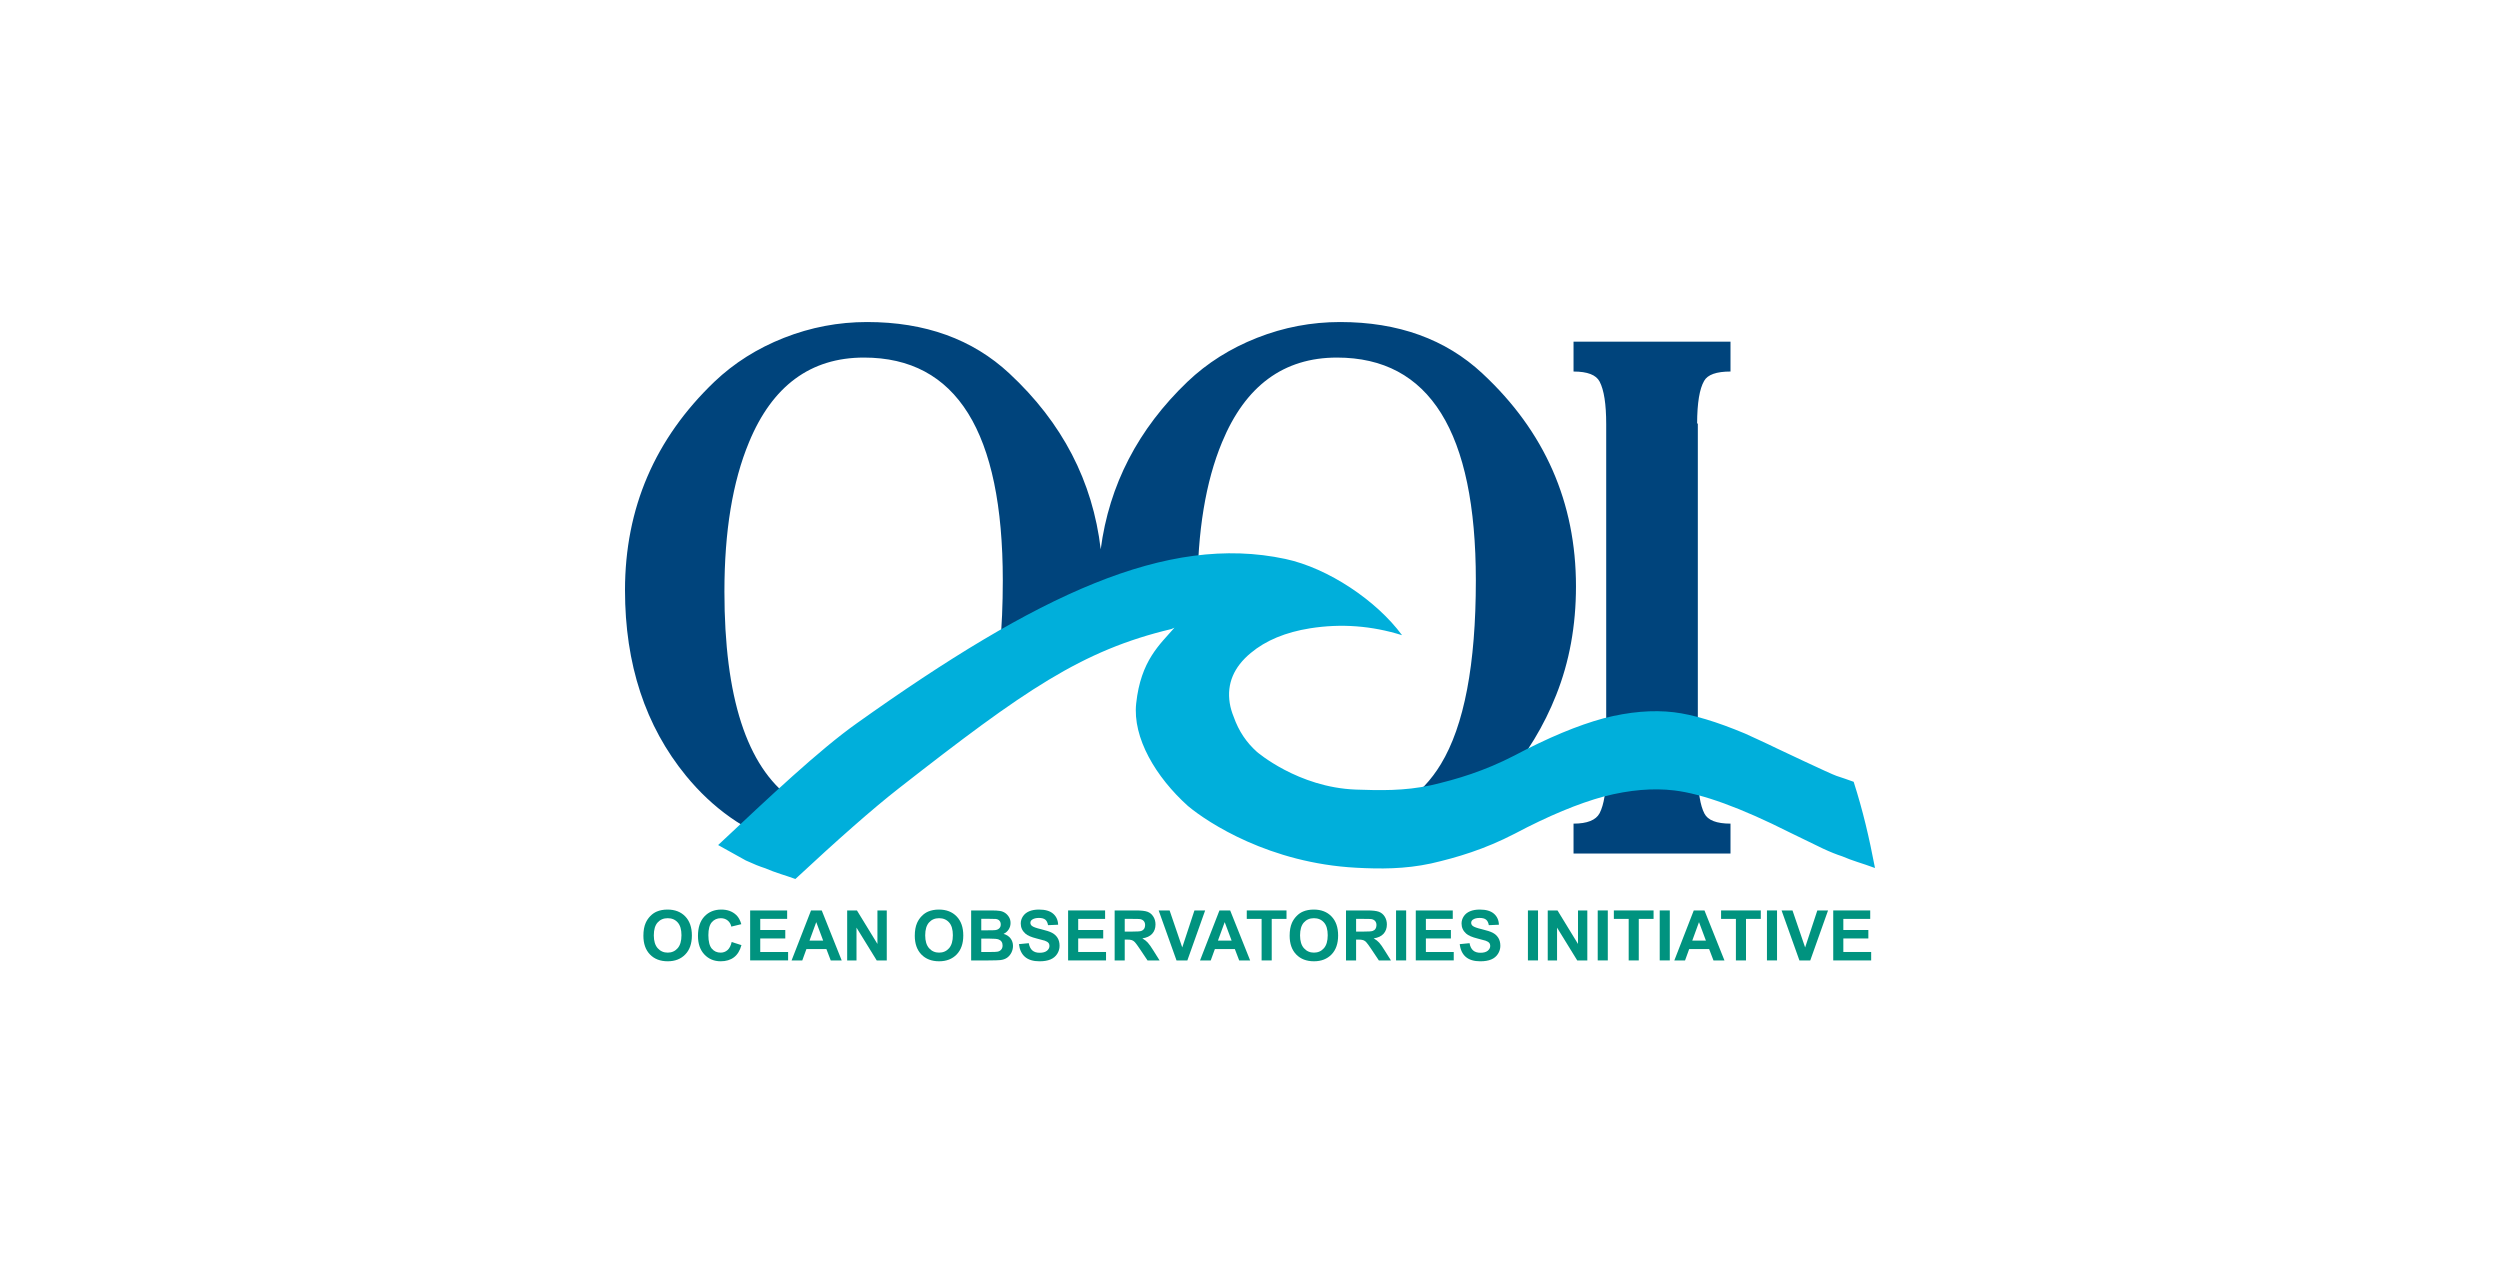 <?xml version="1.0" standalone="no"?>
<!DOCTYPE svg PUBLIC "-//W3C//DTD SVG 1.1//EN" "http://www.w3.org/Graphics/SVG/1.1/DTD/svg11.dtd">
<svg width="100%" height="100%" viewBox="0 0 150 77" version="1.1" xmlns="http://www.w3.org/2000/svg" xmlns:xlink="http://www.w3.org/1999/xlink" xml:space="preserve" style="fill-rule:evenodd;clip-rule:evenodd;stroke-linejoin:round;stroke-miterlimit:1.414;">
    <g>
        <path d="M88.941,22.403c-2.207,-2.054 -5.051,-3.081 -8.534,-3.081c-1.72,0 -3.381,0.316 -4.983,0.947c-1.603,0.632 -2.994,1.51 -4.173,2.633c-2.968,2.84 -4.701,6.194 -5.208,10.055c-0.48,-4.078 -2.304,-7.598 -5.485,-10.554c-2.207,-2.054 -5.05,-3.081 -8.533,-3.081c-1.721,0 -3.382,0.316 -4.984,0.947c-1.602,0.632 -2.993,1.51 -4.173,2.633c-3.579,3.427 -5.368,7.597 -5.368,12.51c0,4.441 1.221,8.152 3.662,11.136c1.599,1.95 3.524,3.313 5.774,4.086c0.182,0.063 0.468,-0.022 0.845,-0.224l-0.302,-2.49c-2.674,-1.949 -4.014,-6.09 -4.014,-12.427c0,-3.609 0.491,-6.594 1.475,-8.957c1.398,-3.387 3.698,-5.082 6.897,-5.082c5.555,0 8.331,4.458 8.331,13.375c0,1.439 -0.058,2.766 -0.172,3.982l1.452,1.142c5.233,-3.208 9.02,-2.973 9.817,-2.877l0.6,-0.427c-0.011,-0.376 -0.018,-0.761 -0.018,-1.156c0,-3.609 0.492,-6.594 1.475,-8.957c1.399,-3.387 3.699,-5.082 6.897,-5.082c5.555,0 8.332,4.458 8.332,13.375c0,5.039 -0.7,8.713 -2.099,11.019c-0.588,0.973 -1.311,1.735 -2.17,2.289l0.144,2.61c0.358,-0.115 0.713,-0.244 1.059,-0.391c1.748,-0.735 3.351,-1.928 4.808,-3.579c1.317,-1.528 2.344,-3.22 3.079,-5.079c0.791,-1.984 1.187,-4.156 1.187,-6.515c0,-5.038 -1.872,-9.297 -5.618,-12.78l0,0Z" style="fill:#00447c;fill-rule:nonzero;"/>
        <path d="M103.83,22.292l0,-1.793l-9.418,0l0,1.793c0.834,0 1.355,0.2 1.564,0.602c0.265,0.501 0.396,1.353 0.396,2.561l0,20.84c0,1.151 -0.131,1.985 -0.396,2.499c-0.222,0.415 -0.744,0.624 -1.564,0.624l0,1.792l9.418,0l0,-1.792c-0.834,0 -1.357,-0.201 -1.564,-0.603c-0.127,-0.242 -0.222,-0.568 -0.288,-0.971c-0.006,-0.039 -0.012,-0.079 -0.018,-0.118c-0.058,-0.413 -0.09,-0.9 -0.09,-1.472l0,-20.841l-0.043,0c0.004,-1.225 0.142,-2.08 0.421,-2.56c0.21,-0.375 0.738,-0.561 1.582,-0.561l0,0Z" style="fill:#00447c;fill-rule:nonzero;"/>
        <path d="M111.22,46.908c0.563,1.762 0.926,3.327 1.28,5.173c-0.382,-0.139 -0.731,-0.258 -1.045,-0.358c-0.314,-0.102 -0.623,-0.216 -0.927,-0.346c-0.322,-0.102 -0.71,-0.257 -1.163,-0.468l-1.987,-0.965c-2.929,-1.475 -5.236,-2.316 -6.92,-2.518c-1.273,-0.153 -2.678,-0.034 -4.212,0.359c-1.555,0.423 -3.341,1.167 -5.36,2.235c-1.809,0.937 -3.463,1.431 -5.024,1.788c-1.577,0.341 -3.063,0.332 -4.488,0.256c-5.177,-0.274 -8.879,-2.687 -10.095,-3.703c-1.934,-1.736 -3.331,-4.097 -3.108,-6.157c0.279,-2.582 1.423,-3.531 2.297,-4.544l-0.184,0.082c-5.384,1.282 -8.83,3.679 -16.338,9.544c-1.563,1.217 -3.729,3.132 -6.223,5.453c-0.316,-0.113 -0.613,-0.212 -0.881,-0.297c-0.314,-0.101 -0.624,-0.216 -0.926,-0.346c-0.323,-0.102 -0.71,-0.257 -1.164,-0.467l-1.664,-0.926c3.086,-2.895 6.062,-5.708 8.339,-7.32c10.82,-7.706 18.569,-11.371 25.693,-9.847c2.582,0.552 5.485,2.512 7.003,4.576c-1.819,-0.571 -3.661,-0.707 -5.517,-0.414c-1.469,0.234 -2.656,0.726 -3.557,1.478c-1.025,0.847 -1.446,1.851 -1.264,3.012c0.043,0.27 0.122,0.542 0.235,0.819c0.308,0.872 0.773,1.546 1.39,2.1c0,0 2.467,2.14 5.942,2.268c1.426,0.051 2.913,0.085 4.488,-0.256c1.563,-0.358 3.215,-0.853 5.025,-1.788c2.019,-1.069 3.806,-1.814 5.359,-2.236c1.535,-0.392 2.939,-0.512 4.213,-0.36c1.136,0.138 2.562,0.564 4.266,1.279c0,0 1.42,0.646 1.861,0.868c0,0 3.303,1.568 3.618,1.668c0.315,0.101 0.656,0.22 1.038,0.358l0,0Z" style="fill:#00afdb;fill-rule:nonzero;"/>
        <path d="M39.229,56.123c0,0.34 0.078,0.597 0.235,0.772c0.157,0.175 0.356,0.263 0.598,0.263c0.241,0 0.439,-0.086 0.594,-0.261c0.155,-0.173 0.232,-0.434 0.232,-0.782c0,-0.343 -0.075,-0.6 -0.226,-0.768c-0.15,-0.17 -0.351,-0.255 -0.6,-0.255c-0.25,0 -0.452,0.086 -0.604,0.257c-0.154,0.171 -0.229,0.429 -0.229,0.774l0,0ZM38.604,56.144c0,-0.306 0.045,-0.562 0.137,-0.77c0.068,-0.153 0.161,-0.29 0.279,-0.411c0.118,-0.121 0.247,-0.211 0.388,-0.27c0.186,-0.079 0.402,-0.119 0.646,-0.119c0.442,0 0.796,0.137 1.061,0.411c0.265,0.275 0.398,0.656 0.398,1.144c0,0.485 -0.131,0.864 -0.396,1.137c-0.263,0.273 -0.614,0.411 -1.054,0.411c-0.447,0 -0.802,-0.137 -1.064,-0.409c-0.264,-0.273 -0.395,-0.647 -0.395,-1.124Z" style="fill:#00937f;fill-rule:nonzero;"/>
        <path d="M43.9,56.521l0.587,0.186c-0.09,0.328 -0.239,0.571 -0.448,0.73c-0.21,0.159 -0.475,0.24 -0.797,0.24c-0.397,0 -0.724,-0.137 -0.98,-0.409c-0.257,-0.273 -0.384,-0.644 -0.384,-1.116c0,-0.5 0.128,-0.887 0.385,-1.163c0.258,-0.276 0.597,-0.415 1.016,-0.415c0.367,0 0.665,0.109 0.894,0.326c0.136,0.128 0.238,0.312 0.306,0.551l-0.6,0.145c-0.034,-0.155 -0.108,-0.278 -0.221,-0.368c-0.111,-0.09 -0.248,-0.136 -0.409,-0.136c-0.222,0 -0.402,0.081 -0.54,0.24c-0.138,0.16 -0.207,0.418 -0.207,0.775c0,0.378 0.068,0.648 0.204,0.81c0.136,0.161 0.313,0.241 0.532,0.241c0.159,0 0.297,-0.051 0.413,-0.154c0.116,-0.102 0.199,-0.264 0.249,-0.483l0,0Z" style="fill:#00937f;fill-rule:nonzero;"/>
        <path d="M45.009,57.626l0,-3l2.22,0l0,0.508l-1.614,0l0,0.666l1.502,0l0,0.508l-1.502,0l0,0.811l1.671,0l0,0.507l-2.277,0Z" style="fill:#00937f;fill-rule:nonzero;"/>
        <path d="M49.39,56.436l-0.415,-1.109l-0.405,1.109l0.82,0ZM50.502,57.626l-0.658,0l-0.26,-0.682l-1.199,0l-0.248,0.682l-0.642,0l1.167,-3l0.642,0l1.198,3Z" style="fill:#00937f;fill-rule:nonzero;"/>
        <path d="M50.83,57.626l0,-3l0.586,0l1.23,2.011l0,-2.011l0.56,0l0,3l-0.603,0l-1.213,-1.968l0,1.968l-0.56,0l0,0Z" style="fill:#00937f;fill-rule:nonzero;"/>
        <path d="M55.512,56.123c0,0.34 0.079,0.597 0.235,0.772c0.157,0.175 0.357,0.263 0.598,0.263c0.241,0 0.44,-0.086 0.596,-0.261c0.153,-0.173 0.231,-0.434 0.231,-0.782c0,-0.343 -0.075,-0.6 -0.226,-0.768c-0.151,-0.17 -0.351,-0.255 -0.601,-0.255c-0.25,0 -0.451,0.086 -0.604,0.257c-0.153,0.171 -0.229,0.429 -0.229,0.774ZM54.887,56.144c0,-0.306 0.046,-0.562 0.138,-0.77c0.069,-0.153 0.161,-0.29 0.279,-0.411c0.118,-0.121 0.248,-0.211 0.388,-0.27c0.187,-0.079 0.402,-0.119 0.646,-0.119c0.442,0 0.796,0.137 1.06,0.411c0.266,0.275 0.399,0.656 0.399,1.144c0,0.485 -0.133,0.864 -0.395,1.137c-0.264,0.273 -0.615,0.411 -1.056,0.411c-0.446,0 -0.8,-0.137 -1.064,-0.409c-0.263,-0.273 -0.395,-0.647 -0.395,-1.124l0,0Z" style="fill:#00937f;fill-rule:nonzero;"/>
        <path d="M58.876,56.317l0,0.802l0.56,0c0.217,0 0.356,-0.006 0.415,-0.019c0.09,-0.016 0.163,-0.056 0.219,-0.12c0.057,-0.063 0.085,-0.148 0.085,-0.254c0,-0.09 -0.021,-0.166 -0.065,-0.229c-0.044,-0.063 -0.107,-0.107 -0.189,-0.136c-0.083,-0.029 -0.262,-0.044 -0.537,-0.044l-0.488,0l0,0ZM58.876,55.127l0,0.691l0.396,0c0.236,0 0.383,-0.003 0.439,-0.011c0.104,-0.012 0.186,-0.048 0.244,-0.107c0.061,-0.058 0.09,-0.137 0.09,-0.233c0,-0.093 -0.026,-0.168 -0.078,-0.226c-0.05,-0.058 -0.125,-0.092 -0.227,-0.104c-0.06,-0.007 -0.232,-0.01 -0.518,-0.01l-0.346,0l0,0ZM58.269,54.626l1.199,0c0.237,0 0.415,0.01 0.531,0.03c0.116,0.019 0.22,0.06 0.313,0.124c0.091,0.063 0.168,0.146 0.23,0.25c0.062,0.104 0.091,0.221 0.091,0.351c0,0.14 -0.037,0.269 -0.113,0.387c-0.076,0.116 -0.178,0.205 -0.307,0.263c0.182,0.053 0.322,0.144 0.42,0.273c0.098,0.128 0.147,0.279 0.147,0.451c0,0.137 -0.031,0.27 -0.094,0.399c-0.065,0.129 -0.151,0.232 -0.261,0.31c-0.109,0.076 -0.245,0.123 -0.406,0.141c-0.1,0.012 -0.344,0.019 -0.729,0.021l-1.021,0l0,-3l0,0Z" style="fill:#00937f;fill-rule:nonzero;"/>
        <path d="M61.136,56.648l0.59,-0.057c0.036,0.198 0.107,0.343 0.216,0.436c0.108,0.094 0.253,0.139 0.437,0.139c0.196,0 0.342,-0.041 0.441,-0.123c0.099,-0.083 0.148,-0.179 0.148,-0.29c0,-0.07 -0.02,-0.131 -0.063,-0.181c-0.041,-0.05 -0.114,-0.093 -0.217,-0.131c-0.07,-0.024 -0.232,-0.067 -0.484,-0.13c-0.324,-0.08 -0.552,-0.179 -0.682,-0.296c-0.185,-0.165 -0.277,-0.366 -0.277,-0.603c0,-0.153 0.043,-0.297 0.13,-0.43c0.087,-0.132 0.211,-0.234 0.373,-0.303c0.165,-0.07 0.361,-0.105 0.591,-0.105c0.377,0 0.659,0.083 0.85,0.248c0.19,0.165 0.289,0.385 0.299,0.662l-0.606,0.026c-0.026,-0.154 -0.081,-0.264 -0.166,-0.333c-0.085,-0.067 -0.213,-0.101 -0.383,-0.101c-0.176,0 -0.313,0.036 -0.413,0.108c-0.064,0.047 -0.097,0.109 -0.097,0.187c0,0.071 0.031,0.131 0.091,0.182c0.076,0.064 0.262,0.132 0.555,0.201c0.295,0.07 0.513,0.141 0.653,0.215c0.142,0.075 0.252,0.177 0.332,0.305c0.079,0.129 0.12,0.288 0.12,0.478c0,0.171 -0.048,0.333 -0.143,0.482c-0.096,0.15 -0.231,0.262 -0.406,0.335c-0.174,0.073 -0.392,0.109 -0.651,0.109c-0.379,0 -0.67,-0.088 -0.873,-0.263c-0.204,-0.175 -0.325,-0.431 -0.365,-0.767l0,0Z" style="fill:#00937f;fill-rule:nonzero;"/>
        <path d="M64.086,57.626l0,-3l2.22,0l0,0.508l-1.614,0l0,0.666l1.501,0l0,0.508l-1.501,0l0,0.811l1.67,0l0,0.507l-2.276,0Z" style="fill:#00937f;fill-rule:nonzero;"/>
        <path d="M67.484,55.895l0.447,0c0.291,0 0.472,-0.011 0.543,-0.037c0.073,-0.024 0.13,-0.066 0.172,-0.126c0.039,-0.061 0.061,-0.136 0.061,-0.225c0,-0.102 -0.028,-0.183 -0.081,-0.245c-0.055,-0.062 -0.13,-0.101 -0.228,-0.117c-0.05,-0.007 -0.197,-0.011 -0.441,-0.011l-0.473,0l0,0.761ZM66.879,57.626l0,-3l1.273,0c0.321,0 0.554,0.027 0.699,0.08c0.145,0.055 0.262,0.15 0.348,0.289c0.088,0.137 0.131,0.296 0.131,0.473c0,0.225 -0.066,0.411 -0.198,0.557c-0.131,0.146 -0.329,0.239 -0.591,0.278c0.131,0.075 0.239,0.16 0.323,0.251c0.086,0.091 0.2,0.254 0.345,0.487l0.366,0.585l-0.724,0l-0.436,-0.653c-0.156,-0.233 -0.263,-0.38 -0.32,-0.44c-0.057,-0.061 -0.118,-0.103 -0.182,-0.125c-0.064,-0.023 -0.166,-0.034 -0.306,-0.034l-0.123,0l0,1.252l-0.605,0l0,0Z" style="fill:#00937f;fill-rule:nonzero;"/>
        <path d="M70.591,57.626l-1.071,-3l0.656,0l0.759,2.221l0.732,-2.221l0.643,0l-1.068,3l-0.651,0Z" style="fill:#00937f;fill-rule:nonzero;"/>
        <path d="M73.897,56.436l-0.415,-1.109l-0.405,1.109l0.82,0ZM75.008,57.626l-0.657,0l-0.26,-0.682l-1.199,0l-0.248,0.682l-0.642,0l1.165,-3l0.643,0l1.198,3Z" style="fill:#00937f;fill-rule:nonzero;"/>
        <path d="M75.696,57.626l0,-2.492l-0.89,0l0,-0.508l2.384,0l0,0.508l-0.887,0l0,2.492l-0.607,0Z" style="fill:#00937f;fill-rule:nonzero;"/>
        <path d="M78.003,56.123c0,0.34 0.078,0.597 0.235,0.772c0.157,0.175 0.356,0.263 0.598,0.263c0.242,0 0.44,-0.086 0.595,-0.261c0.155,-0.173 0.232,-0.434 0.232,-0.782c0,-0.343 -0.075,-0.6 -0.226,-0.768c-0.151,-0.17 -0.352,-0.255 -0.601,-0.255c-0.25,0 -0.451,0.086 -0.604,0.257c-0.153,0.171 -0.229,0.429 -0.229,0.774ZM77.379,56.144c0,-0.306 0.045,-0.562 0.136,-0.77c0.068,-0.153 0.162,-0.29 0.28,-0.411c0.117,-0.121 0.247,-0.211 0.387,-0.27c0.187,-0.079 0.402,-0.119 0.647,-0.119c0.441,0 0.796,0.137 1.06,0.411c0.266,0.275 0.398,0.656 0.398,1.144c0,0.485 -0.131,0.864 -0.394,1.137c-0.264,0.273 -0.616,0.411 -1.056,0.411c-0.446,0 -0.801,-0.137 -1.064,-0.409c-0.263,-0.273 -0.394,-0.647 -0.394,-1.124l0,0Z" style="fill:#00937f;fill-rule:nonzero;"/>
        <path d="M81.366,55.895l0.448,0c0.289,0 0.471,-0.011 0.542,-0.037c0.073,-0.024 0.13,-0.066 0.171,-0.126c0.04,-0.061 0.061,-0.136 0.061,-0.225c0,-0.102 -0.027,-0.183 -0.082,-0.245c-0.053,-0.062 -0.13,-0.101 -0.227,-0.117c-0.048,-0.007 -0.196,-0.011 -0.441,-0.011l-0.472,0l0,0.761ZM80.76,57.626l0,-3l1.274,0c0.32,0 0.553,0.027 0.698,0.08c0.145,0.055 0.262,0.15 0.35,0.289c0.086,0.137 0.131,0.296 0.131,0.473c0,0.225 -0.068,0.411 -0.199,0.557c-0.132,0.146 -0.329,0.239 -0.591,0.278c0.13,0.075 0.239,0.16 0.323,0.251c0.085,0.091 0.2,0.254 0.343,0.487l0.368,0.585l-0.725,0l-0.436,-0.653c-0.155,-0.233 -0.262,-0.38 -0.32,-0.44c-0.058,-0.061 -0.118,-0.103 -0.182,-0.125c-0.065,-0.023 -0.166,-0.034 -0.306,-0.034l-0.122,0l0,1.252l-0.606,0Z" style="fill:#00937f;fill-rule:nonzero;"/>
        <rect x="83.763" y="54.626" width="0.606" height="2.999" style="fill:#00937f;"/>
        <path d="M84.947,57.626l0,-3l2.219,0l0,0.508l-1.613,0l0,0.666l1.501,0l0,0.508l-1.501,0l0,0.811l1.671,0l0,0.507l-2.277,0Z" style="fill:#00937f;fill-rule:nonzero;"/>
        <path d="M87.584,56.648l0.589,-0.057c0.035,0.198 0.107,0.343 0.215,0.436c0.108,0.094 0.254,0.139 0.437,0.139c0.196,0 0.343,-0.041 0.442,-0.123c0.098,-0.083 0.147,-0.179 0.147,-0.29c0,-0.07 -0.02,-0.131 -0.062,-0.181c-0.041,-0.05 -0.114,-0.093 -0.217,-0.131c-0.072,-0.024 -0.232,-0.067 -0.485,-0.13c-0.324,-0.08 -0.551,-0.179 -0.682,-0.296c-0.184,-0.165 -0.275,-0.366 -0.275,-0.603c0,-0.153 0.042,-0.297 0.13,-0.43c0.086,-0.132 0.21,-0.234 0.373,-0.303c0.163,-0.07 0.36,-0.105 0.589,-0.105c0.377,0 0.66,0.083 0.851,0.248c0.189,0.165 0.289,0.385 0.299,0.662l-0.606,0.026c-0.026,-0.154 -0.081,-0.264 -0.167,-0.333c-0.084,-0.067 -0.213,-0.101 -0.383,-0.101c-0.175,0 -0.314,0.036 -0.413,0.108c-0.064,0.047 -0.095,0.109 -0.095,0.187c0,0.071 0.03,0.131 0.09,0.182c0.075,0.064 0.261,0.132 0.555,0.201c0.294,0.07 0.512,0.141 0.654,0.215c0.141,0.075 0.251,0.177 0.331,0.305c0.079,0.129 0.12,0.288 0.12,0.478c0,0.171 -0.049,0.333 -0.144,0.482c-0.096,0.15 -0.229,0.262 -0.405,0.335c-0.174,0.073 -0.392,0.109 -0.651,0.109c-0.38,0 -0.671,-0.088 -0.874,-0.263c-0.203,-0.175 -0.324,-0.431 -0.363,-0.767l0,0Z" style="fill:#00937f;fill-rule:nonzero;"/>
        <rect x="91.675" y="54.626" width="0.606" height="2.999" style="fill:#00937f;"/>
        <path d="M92.864,57.626l0,-3l0.586,0l1.23,2.011l0,-2.011l0.559,0l0,3l-0.605,0l-1.211,-1.968l0,1.968l-0.559,0l0,0Z" style="fill:#00937f;fill-rule:nonzero;"/>
        <rect x="95.863" y="54.626" width="0.605" height="2.999" style="fill:#00937f;"/>
        <path d="M97.721,57.626l0,-2.492l-0.89,0l0,-0.508l2.383,0l0,0.508l-0.888,0l0,2.492l-0.605,0Z" style="fill:#00937f;fill-rule:nonzero;"/>
        <rect x="99.583" y="54.626" width="0.605" height="2.999" style="fill:#00937f;"/>
        <path d="M102.355,56.436l-0.415,-1.109l-0.404,1.109l0.819,0ZM103.467,57.626l-0.658,0l-0.261,-0.682l-1.198,0l-0.247,0.682l-0.643,0l1.166,-3l0.642,0l1.199,3Z" style="fill:#00937f;fill-rule:nonzero;"/>
        <path d="M104.154,57.626l0,-2.492l-0.889,0l0,-0.508l2.382,0l0,0.508l-0.887,0l0,2.492l-0.606,0Z" style="fill:#00937f;fill-rule:nonzero;"/>
        <rect x="106.017" y="54.626" width="0.605" height="2.999" style="fill:#00937f;"/>
        <path d="M107.965,57.626l-1.071,-3l0.655,0l0.759,2.221l0.732,-2.221l0.643,0l-1.067,3l-0.651,0l0,0Z" style="fill:#00937f;fill-rule:nonzero;"/>
        <path d="M109.994,57.626l0,-3l2.219,0l0,0.508l-1.613,0l0,0.666l1.501,0l0,0.508l-1.501,0l0,0.811l1.67,0l0,0.507l-2.276,0Z" style="fill:#00937f;fill-rule:nonzero;"/>
    </g>
</svg>
